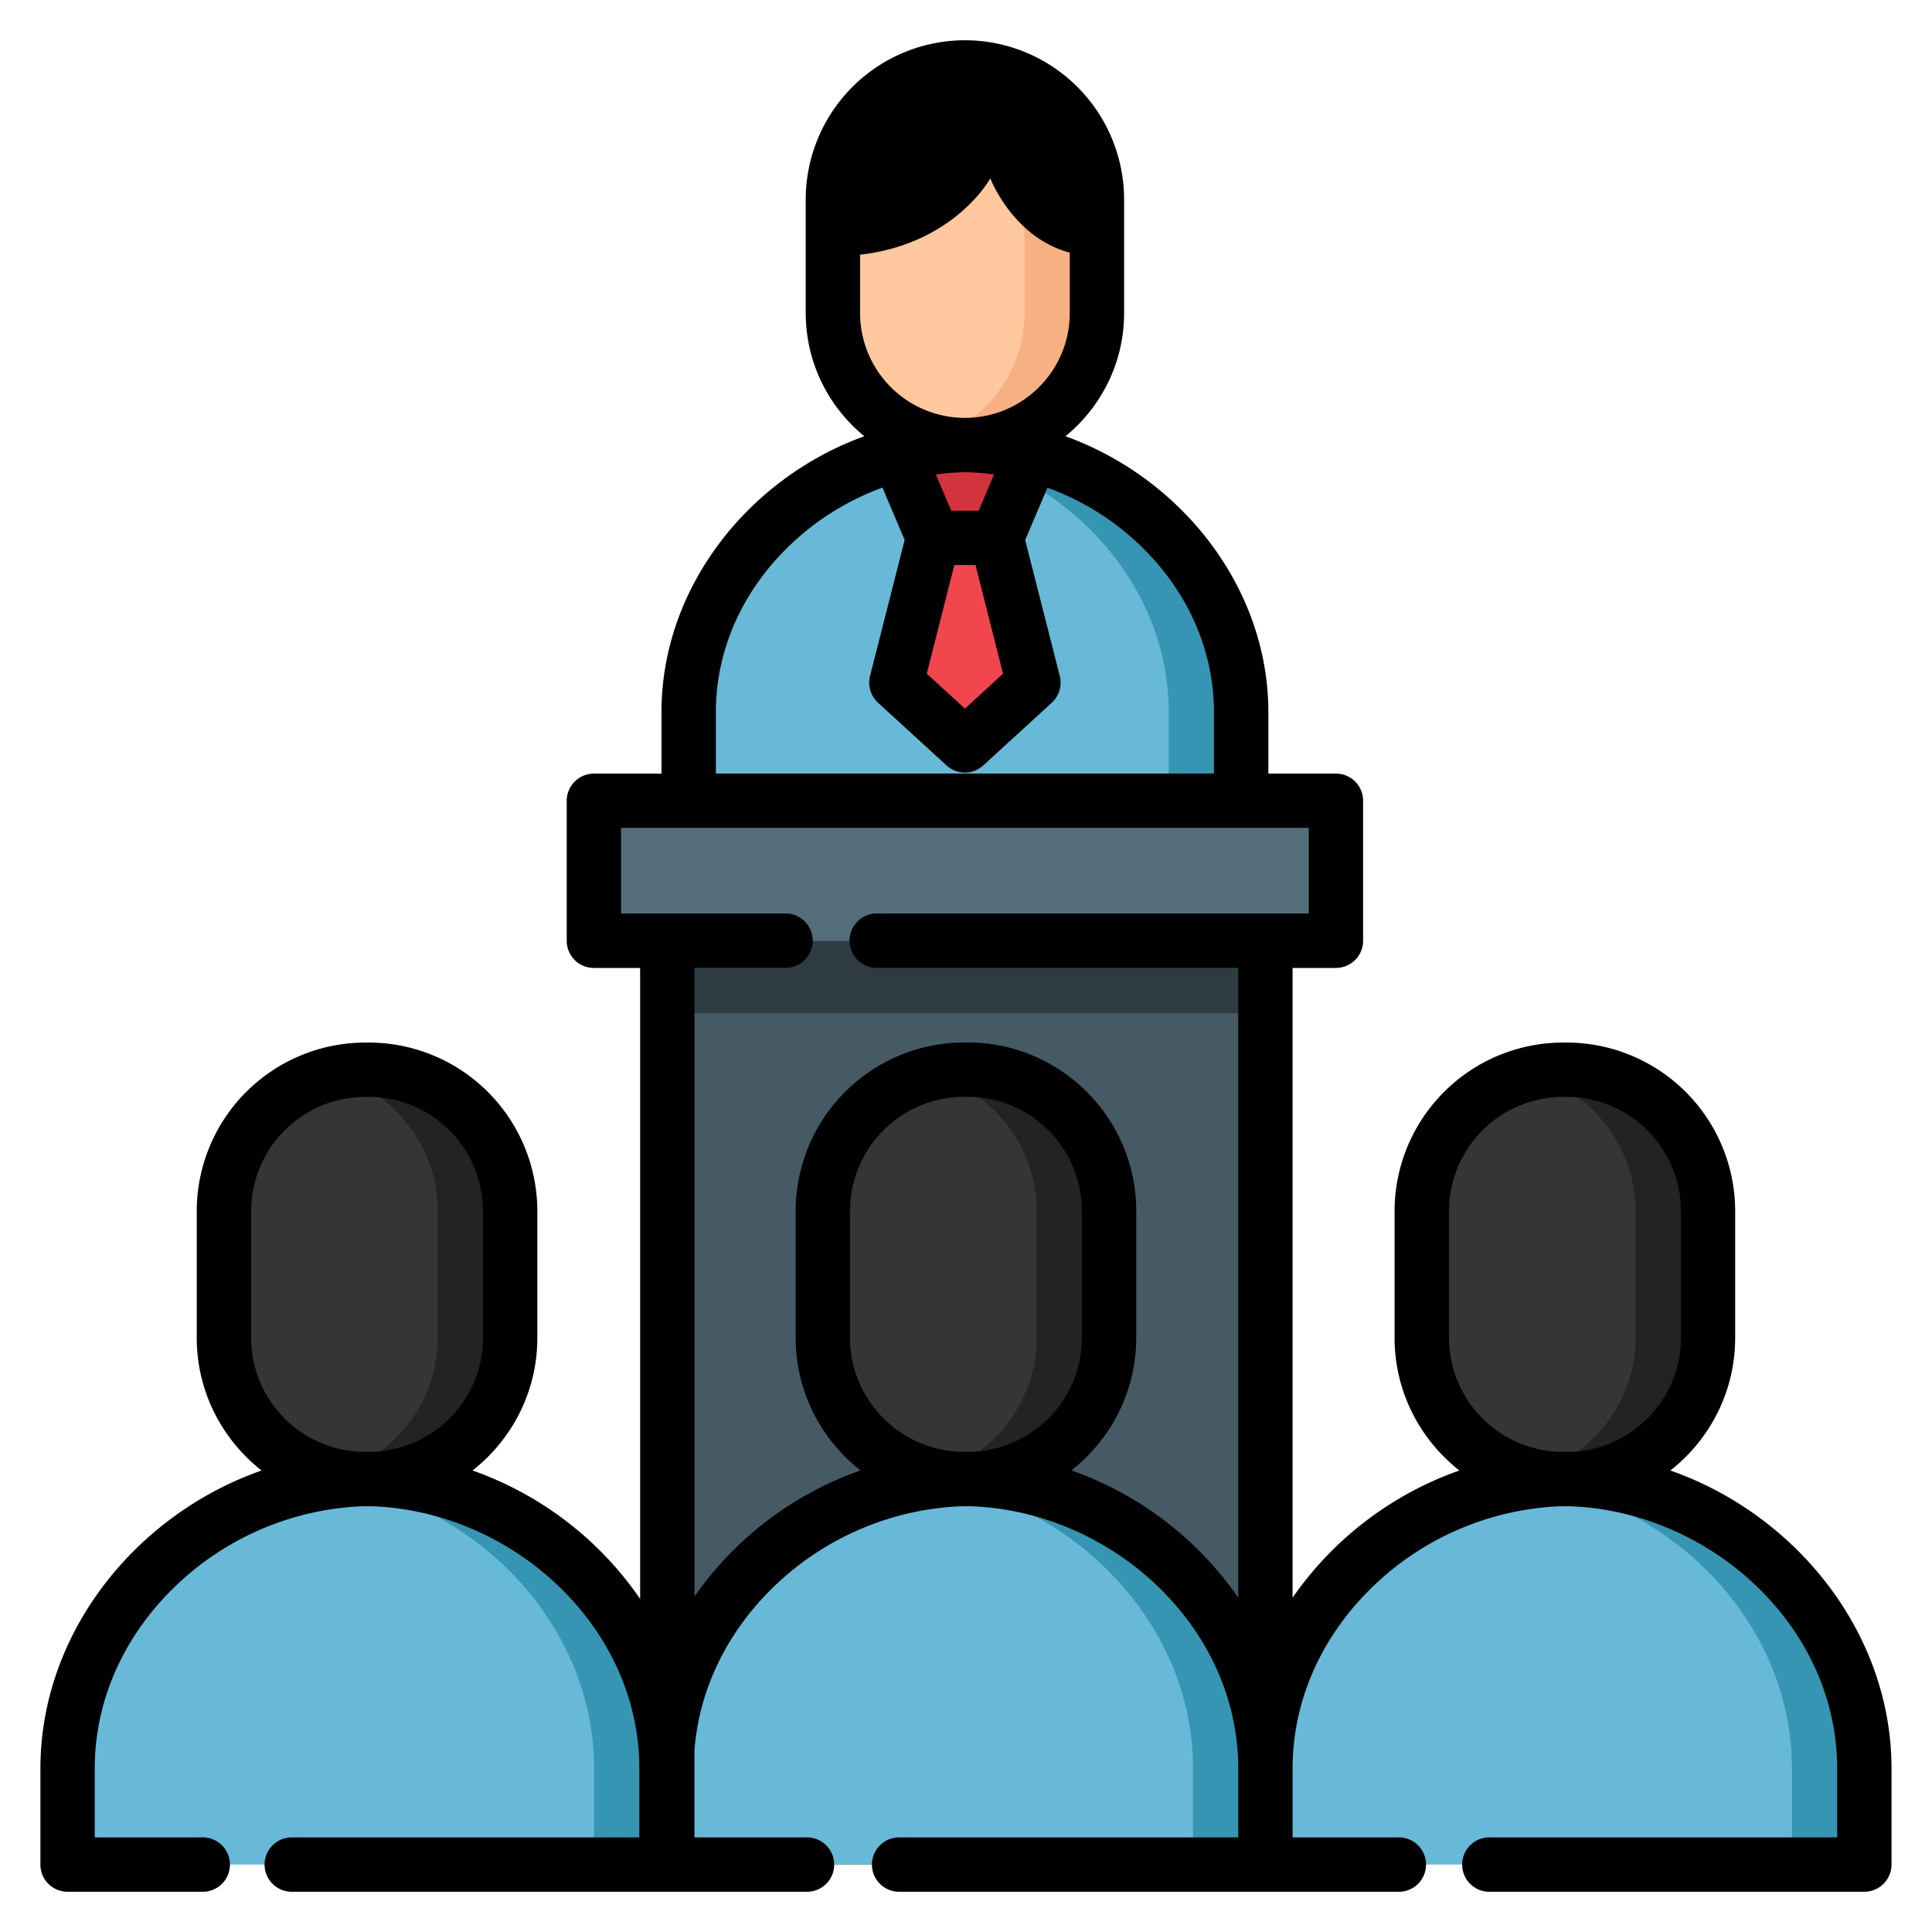 <svg width="24" height="24" fill="none" xmlns="http://www.w3.org/2000/svg">
  <defs/>
  <path d="M15.72 11.686H8.29v11.476h7.43V11.686z" fill="#465A65"/>
  <path d="M15.72 11.686H8.29v.9h7.43v-.9z" fill="#2E3C42"/>
  <path d="M16.597 9.947h-9.22v1.739h9.22V9.947z" fill="#546F7A"/>
  <path d="M4.56 23.162H.84v-1.194c0-1.963 1.757-3.57 3.72-3.597 1.963.027 3.72 1.634 3.72 3.597v1.194H4.56z" fill="#68B9D8"/>
  <path d="M4.56 18.371a3.716 3.716 0 00-.45.034c1.773.243 3.27 1.751 3.27 3.563v1.194h.9v-1.194c0-1.963-1.758-3.57-3.72-3.597z" fill="#3695B2"/>
  <g fill="#68B9D8">
    <path d="M12 23.162H8.28v-1.194c0-1.963 1.756-3.57 3.72-3.597 1.962.027 3.72 1.634 3.72 3.597v1.194H12zM11.987 9.947H8.556V8.845c0-1.81 1.62-3.292 3.43-3.317 1.811.025 3.432 1.507 3.432 3.317v1.102h-3.431z"/>
  </g>
  <path d="M11.987 5.528a3.395 3.395 0 00-.45.037c1.62.24 2.981 1.622 2.981 3.28v1.102h.9V8.846c0-1.81-1.62-3.293-3.43-3.318z" fill="#3695B2"/>
  <path d="M11.986 5.528c.902 0 1.64-.738 1.64-1.64v-1.41c0-.903-.738-1.64-1.64-1.64-.901 0-1.64.737-1.64 1.64v1.41c0 .902.739 1.64 1.64 1.64z" fill="#FFC89F"/>
  <path d="M11.987.838c-.156 0-.307.022-.45.063.685.197 1.19.83 1.19 1.576v1.411c0 .746-.505 1.38-1.19 1.576a1.645 1.645 0 002.09-1.576v-1.41c0-.903-.738-1.64-1.64-1.64z" fill="#F7B081"/>
  <g fill="#353535">
    <path d="M4.537 18.374h.044c.966 0 1.756-.79 1.756-1.756v-1.573a1.76 1.76 0 00-1.756-1.756h-.044c-.966 0-1.756.79-1.756 1.755v1.574c0 .966.79 1.756 1.756 1.756zM11.977 18.374h.045c.965 0 1.755-.79 1.755-1.756v-1.574a1.76 1.76 0 00-1.755-1.756h-.045a1.76 1.76 0 00-1.755 1.756v1.574c0 .966.79 1.756 1.755 1.756zM19.418 18.374h.044a1.76 1.76 0 001.756-1.756v-1.574a1.76 1.76 0 00-1.756-1.756h-.044a1.76 1.76 0 00-1.756 1.756v1.574c0 .966.79 1.756 1.756 1.756z"/>
  </g>
  <g fill="#232323">
    <path d="M4.581 13.289h-.044c-.147 0-.29.018-.428.053.76.192 1.328.884 1.328 1.702v1.574c0 .819-.567 1.51-1.328 1.703.138.034.28.053.428.053h.044c.966 0 1.756-.79 1.756-1.756v-1.573c0-.966-.79-1.756-1.756-1.756zM12.022 13.288h-.044c-.148 0-.291.019-.428.053.76.193 1.328.885 1.328 1.703v1.574c0 .818-.568 1.51-1.328 1.702.137.035.28.054.428.054h.044a1.76 1.76 0 001.756-1.756v-1.574a1.76 1.76 0 00-1.756-1.756zM19.461 13.288h-.044c-.147 0-.29.019-.428.053.76.193 1.328.885 1.328 1.703v1.574c0 .818-.567 1.51-1.328 1.702.137.035.28.054.428.054h.044a1.76 1.76 0 001.756-1.756v-1.574a1.76 1.76 0 00-1.756-1.756z"/>
  </g>
  <path d="M19.44 23.162h-3.72v-1.194c0-1.963 1.757-3.57 3.72-3.597 1.963.027 3.72 1.634 3.72 3.597v1.194h-3.72z" fill="#68B9D8"/>
  <g fill="#3695B2">
    <path d="M12 18.371a3.717 3.717 0 00-.45.034c1.773.243 3.27 1.751 3.27 3.563v1.194h.9v-1.194c0-1.963-1.757-3.57-3.72-3.597zM19.44 18.371a3.715 3.715 0 00-.45.034c1.773.243 3.27 1.751 3.27 3.563v1.194h.9v-1.194c0-1.963-1.758-3.57-3.72-3.597z"/>
  </g>
  <path d="M12.38 6.682h-.787l-.44-1.038c.27-.072.549-.112.834-.116.284.004.564.044.834.116l-.44 1.038z" fill="#D3333C"/>
  <path d="M11.986 9.26l-.85-.778.457-1.8h.787l.457 1.8-.85.778z" fill="#F2464F"/>
  <path d="M20.75 18.267c.49-.384.805-.98.805-1.649v-1.574a2.096 2.096 0 00-2.093-2.093h-.044a2.096 2.096 0 00-2.094 2.093v1.574c0 .67.316 1.265.805 1.649a4.23 4.23 0 00-2.072 1.58v-7.823h.539a.338.338 0 00.337-.338V9.947a.337.337 0 00-.337-.337h-.84v-.764c0-1.538-1.07-2.902-2.52-3.427.444-.363.728-.914.728-1.53V2.476A1.98 1.98 0 0011.987.5a1.98 1.98 0 00-1.978 1.977v1.411c0 .617.284 1.168.728 1.531-1.45.525-2.52 1.889-2.52 3.427v.764h-.84a.338.338 0 00-.337.337v1.74c0 .186.15.337.337.337h.575v7.838a4.229 4.229 0 00-2.082-1.595c.49-.384.805-.98.805-1.648v-1.575a2.096 2.096 0 00-2.093-2.093h-.045a2.096 2.096 0 00-2.093 2.093v1.575c0 .668.316 1.264.805 1.648C1.67 18.822.502 20.3.502 21.968v1.195c0 .186.151.337.337.337H2.5a.338.338 0 100-.675H1.177v-.857c0-.846.362-1.656 1.019-2.28a3.558 3.558 0 012.31-.977h.108c.842.027 1.68.38 2.309.977.657.624 1.019 1.434 1.019 2.28v.857H3.624a.337.337 0 100 .675H10.043a.338.338 0 000-.675H8.627v-1.087c.06-.762.412-1.482 1.009-2.05a3.558 3.558 0 012.31-.977h.108c.842.027 1.681.38 2.31.977.656.624 1.018 1.434 1.018 2.28v.857h-4.213a.337.337 0 100 .675h6.226a.338.338 0 000-.675h-1.338v-.857c0-.846.362-1.656 1.019-2.28a3.558 3.558 0 012.31-.977h.108c.842.027 1.68.38 2.31.977.656.624 1.018 1.434 1.018 2.28v.857H18.52a.338.338 0 100 .675h4.64a.338.338 0 00.337-.338v-1.194c0-1.668-1.168-3.146-2.747-3.701zM3.12 16.618v-1.574a1.42 1.42 0 011.417-1.418h.045A1.42 1.42 0 016 15.044v1.574c0 .766-.61 1.391-1.37 1.417l-.066-.001h-.01l-.066.001a1.42 1.42 0 01-1.369-1.417zm8.735-9.599h.263l.342 1.35-.473.434-.474-.434.342-1.35zm.302-.675h-.34l-.192-.45.066-.009h.002c.046-.005.092-.01.138-.013h.02c.045-.004.09-.006.136-.006.045 0 .09.002.135.005l.02.001a2.993 2.993 0 01.14.013c.023.002.044.006.066.009l-.19.45zm-1.473-3.18c1.179-.136 1.618-.949 1.618-.949s.278.734.987.923v.75c0 .719-.584 1.303-1.302 1.303a1.304 1.304 0 01-1.303-1.303v-.725zM8.893 8.845c0-.773.33-1.513.932-2.084.328-.312.718-.551 1.137-.704l.276.65-.43 1.69c-.03.121.008.249.1.333l.85.778a.337.337 0 00.457 0l.85-.778a.338.338 0 00.1-.332l-.43-1.69.277-.65c.418.152.809.391 1.137.703.6.57.931 1.31.931 2.084v.764H8.893v-.764zm1.666 7.772v-1.574a1.42 1.42 0 011.418-1.418h.045a1.42 1.42 0 011.418 1.418v1.574c0 .766-.61 1.391-1.369 1.417l-.067-.001h-.009l-.067.001a1.42 1.42 0 01-1.369-1.417zm2.75 1.649c.49-.384.806-.98.806-1.649v-1.574c0-1.154-.94-2.093-2.093-2.093h-.045a2.096 2.096 0 00-2.093 2.093v1.574c0 .67.316 1.265.805 1.649a4.23 4.23 0 00-2.062 1.566v-7.81h1.157a.338.338 0 000-.674H7.715v-1.064H16.258v1.064H10.91a.338.338 0 100 .675h4.472v7.824a4.229 4.229 0 00-2.072-1.581zM18 16.618v-1.574a1.42 1.42 0 011.419-1.418h.044a1.42 1.42 0 011.418 1.418v1.574c0 .766-.61 1.391-1.369 1.417l-.067-.001h-.009l-.067.001A1.42 1.42 0 0118 16.618z" fill="#000"/>
</svg>

